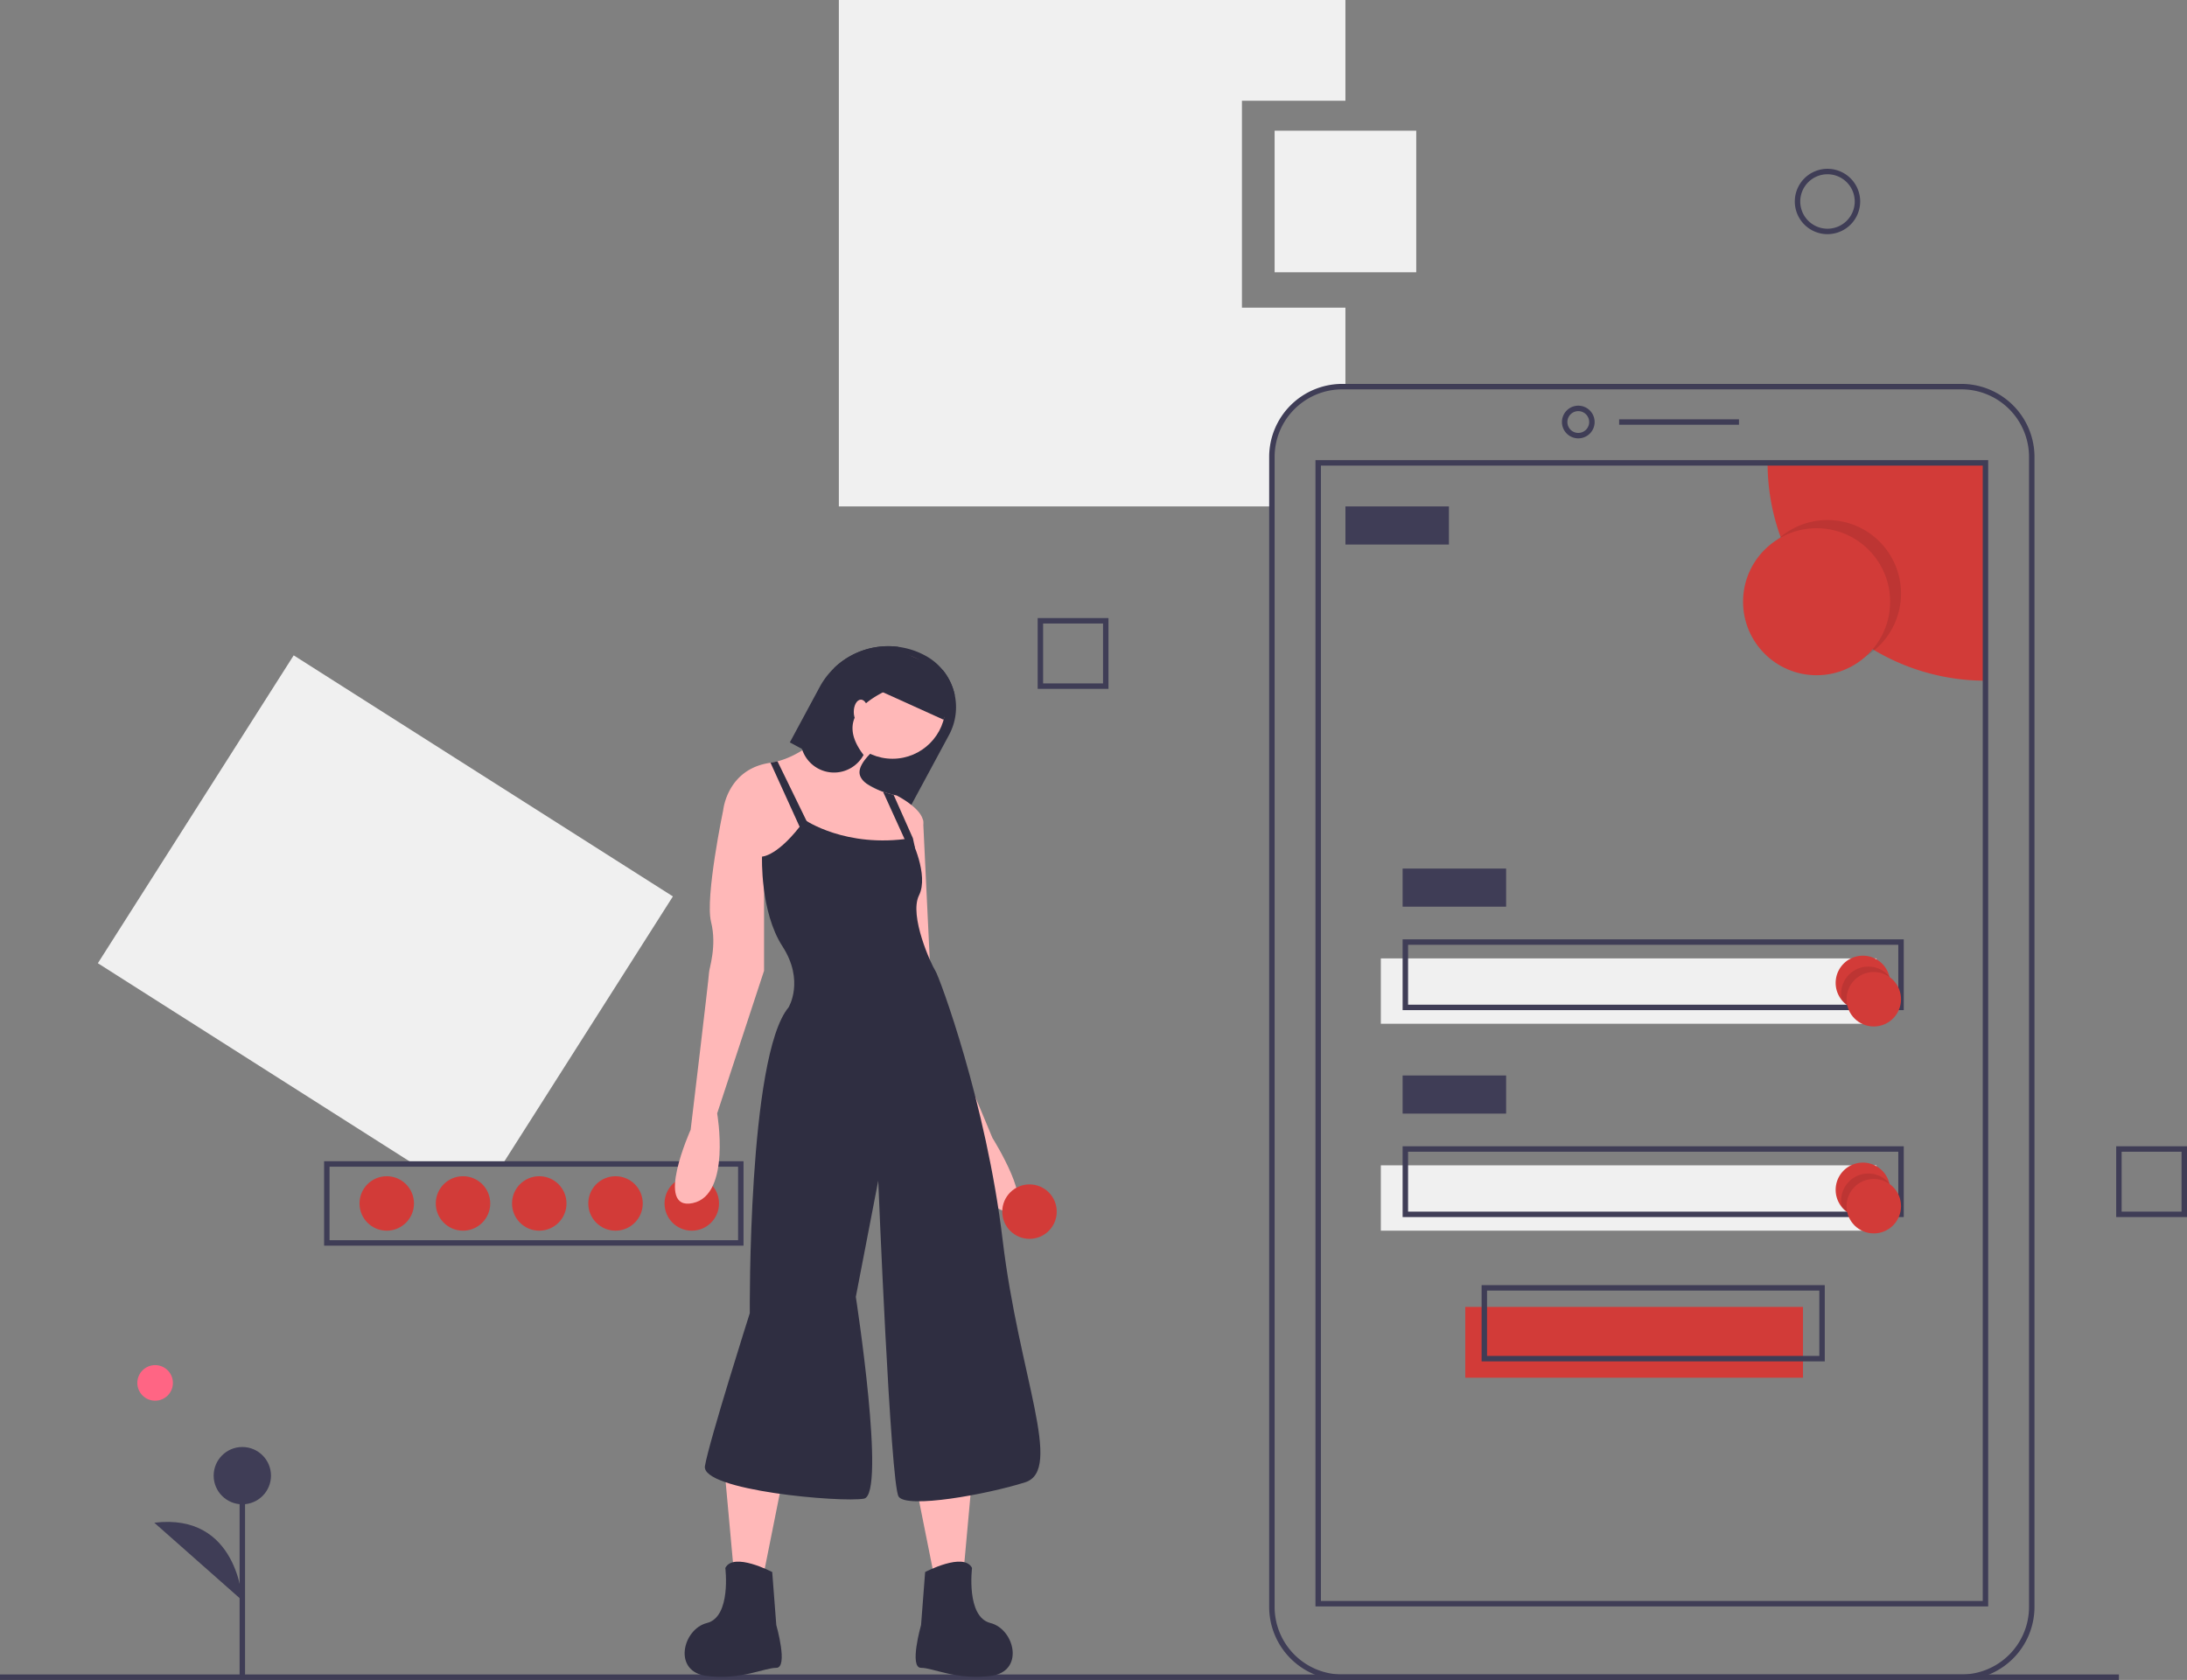 <svg xmlns="http://www.w3.org/2000/svg" id="bc52c4b0-5495-47d6-8fbf-e718e11a33f1" width="803" height="617" data-name="Layer 1" viewBox="0 0 803 617"><rect x="0" y="0" width="803" height="617" fill="#808080" stroke="none"/><title>mobile login</title><polygon fill="#f0f0f0" points="184.898 427 247.069 329.231 107.835 240.694 35.931 353.769 151.095 427 184.898 427"/><path fill="#3f3d56" d="M471.5,599h-154V568h154Zm-152-2h150V570h-150Z" transform="translate(-198.5 -141.5)"/><circle cx="254" cy="442" r="10" fill="#d23b38"/><circle cx="226" cy="442" r="10" fill="#d23b38"/><circle cx="198" cy="442" r="10" fill="#d23b38"/><circle cx="170" cy="442" r="10" fill="#d23b38"/><circle cx="142" cy="442" r="10" fill="#d23b38"/><path fill="#f0f0f0" d="M654.5,254.5v-76h38v-37h-186v186h159V309.314A25.814,25.814,0,0,1,691.314,283.5H692.5v-29Z" transform="translate(-198.5 -141.5)"/><rect width="124" height="26" x="538" y="480" fill="#d23b38"/><rect width="182" height="24" x="507" y="352" fill="#f0f0f0"/><rect width="778" height="2" y="615" fill="#3f3d56"/><path fill="#3f3d56" d="M918.686,758.5H691.314A26.845,26.845,0,0,1,664.5,731.686V309.314A26.845,26.845,0,0,1,691.314,282.5h227.371A26.845,26.845,0,0,1,945.5,309.314v422.371A26.845,26.845,0,0,1,918.686,758.5Zm-227.371-474A24.843,24.843,0,0,0,666.5,309.314v422.371A24.843,24.843,0,0,0,691.314,756.5h227.371A24.843,24.843,0,0,0,943.5,731.686V309.314A24.843,24.843,0,0,0,918.686,284.5Z" transform="translate(-198.5 -141.5)"/><path fill="#3f3d56" d="M778,302.5a6,6,0,1,1,6-6A6.007,6.007,0,0,1,778,302.5Zm0-10a4,4,0,1,0,4,4A4.004,4.004,0,0,0,778,292.5Z" transform="translate(-198.5 -141.5)"/><rect width="44" height="2" x="594.5" y="154" fill="#3f3d56"/><path fill="#d23b38" d="M927.5,311.5v80a80.004,80.004,0,0,1-80-80Z" transform="translate(-198.5 -141.5)"/><path fill="#3f3d56" d="M928.5,731.5h-247v-421h247Zm-245-2h243v-417h-243Z" transform="translate(-198.5 -141.5)"/><circle cx="671" cy="218" r="27" opacity=".1"/><circle cx="667" cy="221" r="27" fill="#d23b38"/><rect width="38" height="14" x="494" y="186" fill="#3f3d56"/><rect width="38" height="14" x="515" y="319" fill="#3f3d56"/><path fill="#3f3d56" d="M897.5,512.5h-184v-26h184Zm-182-2h180v-22h-180Z" transform="translate(-198.5 -141.5)"/><rect width="182" height="24" x="507" y="428" fill="#f0f0f0"/><rect width="38" height="14" x="515" y="395" fill="#3f3d56"/><path fill="#3f3d56" d="M897.5,588.5h-184v-26h184Zm-182-2h180v-22h-180Z" transform="translate(-198.5 -141.5)"/><path fill="#3f3d56" d="M868.5,641.5h-126v-28h126Zm-124-2h122v-24h-122Z" transform="translate(-198.5 -141.5)"/><path fill="#d23b38" d="M892.5,502.5a10.001,10.001,0,0,1-17.71,6.37l-.01-.01a9.999,9.999,0,1,1,17.43-8.73.01.01,0,0,0,.01.01A10.227,10.227,0,0,1,892.5,502.5Z" transform="translate(-198.5 -141.5)"/><path d="M892.5,502.5a10.001,10.001,0,0,1-17.71,6.37l-.01-.01a10.228,10.228,0,0,1-.28-2.36,10.001,10.001,0,0,1,17.71-6.37.01.01,0,0,0,.01.01A10.227,10.227,0,0,1,892.5,502.5Z" opacity=".1" transform="translate(-198.5 -141.5)"/><circle cx="688" cy="367" r="10" fill="#d23b38"/><path fill="#d23b38" d="M892.5,578.5a10.001,10.001,0,0,1-17.71,6.37l-.01-.01a9.999,9.999,0,1,1,17.43-8.73.01.01,0,0,0,.01.01A10.227,10.227,0,0,1,892.5,578.5Z" transform="translate(-198.5 -141.5)"/><path d="M892.5,578.5a10.001,10.001,0,0,1-17.71,6.37l-.01-.01a10.228,10.228,0,0,1-.28-2.36,10.001,10.001,0,0,1,17.71-6.37.01.01,0,0,0,.01.01A10.227,10.227,0,0,1,892.5,578.5Z" opacity=".1" transform="translate(-198.5 -141.5)"/><circle cx="688" cy="443" r="10" fill="#d23b38"/><rect width="52" height="52" x="468" y="48" fill="#f0f0f0"/><path fill="#3f3d56" d="M869.5,227.5a12,12,0,1,1,12-12A12.013,12.013,0,0,1,869.5,227.5Zm0-22a10,10,0,1,0,10,10A10.011,10.011,0,0,0,869.5,205.5Z" transform="translate(-198.5 -141.5)"/><path fill="#3f3d56" d="M605.5,394.5h-26v-26h26Zm-24-2h22v-22h-22Z" transform="translate(-198.5 -141.5)"/><path fill="#3f3d56" d="M1001.5,588.5h-26v-26h26Zm-24-2h22v-22h-22Z" transform="translate(-198.5 -141.5)"/><path fill="#2f2e41" d="M488.503,414.166l4.462,2.403,15.182,8.183,24.51,13.206,14.284-26.501a21.525,21.525,0,0,0-8.744-29.189,28.59,28.59,0,0,0-33.381,4.529l-.007.007a28.623,28.623,0,0,0-5.375,7.075Z" transform="translate(-198.5 -141.5)"/><polygon fill="#ffb8b8" points="356.9 542.937 353.906 575.876 342.676 577.373 335.19 539.942 356.9 542.937"/><path fill="#2f2e41" d="M538.182,718.873s14.224-7.486,17.218-1.497c0,0-2.246,17.967,6.738,20.213s12.727,17.967,0,19.464-20.962-2.995-25.453-2.995,0-15.721,0-15.721Z" transform="translate(-198.5 -141.5)"/><polygon fill="#ffb8b8" points="266.316 542.937 269.311 575.876 280.54 577.373 288.026 539.942 266.316 542.937"/><path fill="#2f2e41" d="M482.034,718.873s-14.224-7.486-17.218-1.497c0,0,2.246,17.967-6.738,20.213s-12.727,17.967,0,19.464S479.04,754.059,483.532,754.059s0-15.721,0-15.721Z" transform="translate(-198.5 -141.5)"/><circle cx="327.704" cy="259.206" r="19.464" fill="#ffb8b8"/><path fill="#ffb8b8" d="M464.067,438.886,479.789,463.591l18.716-1.497,30.694,2.246s2.897-5.794,5.263-11.432a44.285,44.285,0,0,0,2.972-8.781c.749-5.24-9.732-10.481-9.732-10.481s-.412-.075-1.1-.24c-.913-.217-2.321-.576-3.863-1.101-3.481-1.183-7.666-3.189-8.512-6.146-1.497-5.24,9.732-12.727,9.732-12.727l-13.475-12.727s-11.971,16.627-26.509,20.415a23.155,23.155,0,0,1-2.56.524c-.045.007-.082.015-.127.022C465.565,423.914,464.067,438.886,464.067,438.886Z" transform="translate(-198.5 -141.5)"/><path fill="#ffb8b8" d="M472.302,432.149l-8.235,6.738s-6.738,32.191-4.492,41.175-.749,17.218-.749,18.716S452.089,556.421,452.089,556.421s-13.475,29.945.749,26.951,8.984-32.94,8.984-32.94l17.218-52.404V453.859Z" transform="translate(-198.5 -141.5)"/><path fill="#ffb8b8" d="M531.444,438.138l5.989,4.492,2.995,62.885,22.459,53.901s16.47,26.202,5.989,26.951S551.657,559.415,551.657,559.415l-20.213-51.655-2.995-50.158Z" transform="translate(-198.5 -141.5)"/><path fill="#2f2e41" d="M494.013,442.629s14.973,10.481,38.929,6.738c0,0,6.738,13.475,2.995,20.962s4.492,25.453,5.989,27.699,18.716,48.661,24.705,98.819,22.459,84.595,8.235,89.087-43.42,9.732-46.415,5.24-7.486-116.038-7.486-116.038l-8.235,42.672s11.229,72.617,2.995,74.114-59.89-2.995-58.393-11.978,16.47-56.147,16.47-56.147-.749-94.327,14.224-112.294c0,0,5.989-9.732-2.246-22.459s-7.486-32.94-7.486-32.94S484.28,456.105,494.013,442.629Z" transform="translate(-198.5 -141.5)"/><polygon fill="#2f2e41" points="282.913 280.145 295.513 307.867 298.507 306.37 285.473 279.621 282.913 280.145"/><path fill="#2f2e41" d="M522.737,432.306l9.455,20.804,2.268-.202-.771-3.541-7.09-15.961C525.687,433.189,524.28,432.83,522.737,432.306Z" transform="translate(-198.5 -141.5)"/><path fill="#2f2e41" d="M492.964,416.57a12.323,12.323,0,0,0,22.609,2.201c-9.47-12.382-1.348-20.161,14.037-26.045a12.312,12.312,0,0,0-1.325-13.655,28.687,28.687,0,0,0-23.47,7.726l-.007.007L493.878,407.077A12.264,12.264,0,0,0,492.964,416.57Z" transform="translate(-198.5 -141.5)"/><ellipse cx="316.1" cy="261.452" fill="#ffb8b8" rx="2.62" ry="4.492"/><path fill="#2f2e41" d="M522.408,395.623l22.504,10.196,4.125-9.103a21.563,21.563,0,0,0-4.342-9.081l-15.489-7.015Z" transform="translate(-198.5 -141.5)"/><circle cx="378" cy="445" r="10" fill="#d23b38"/><circle cx="56.957" cy="507.911" r="6.535" fill="#ff6584"/><rect width="2" height="74.411" x="87.975" y="541.973" fill="#3f3d56"/><circle cx="88.975" cy="541.972" r="10.523" fill="#3f3d56"/><path fill="#3f3d56" d="M287.475,729.334s-1.503-32.332-32.32-28.574" transform="translate(-198.5 -141.5)"/></svg>